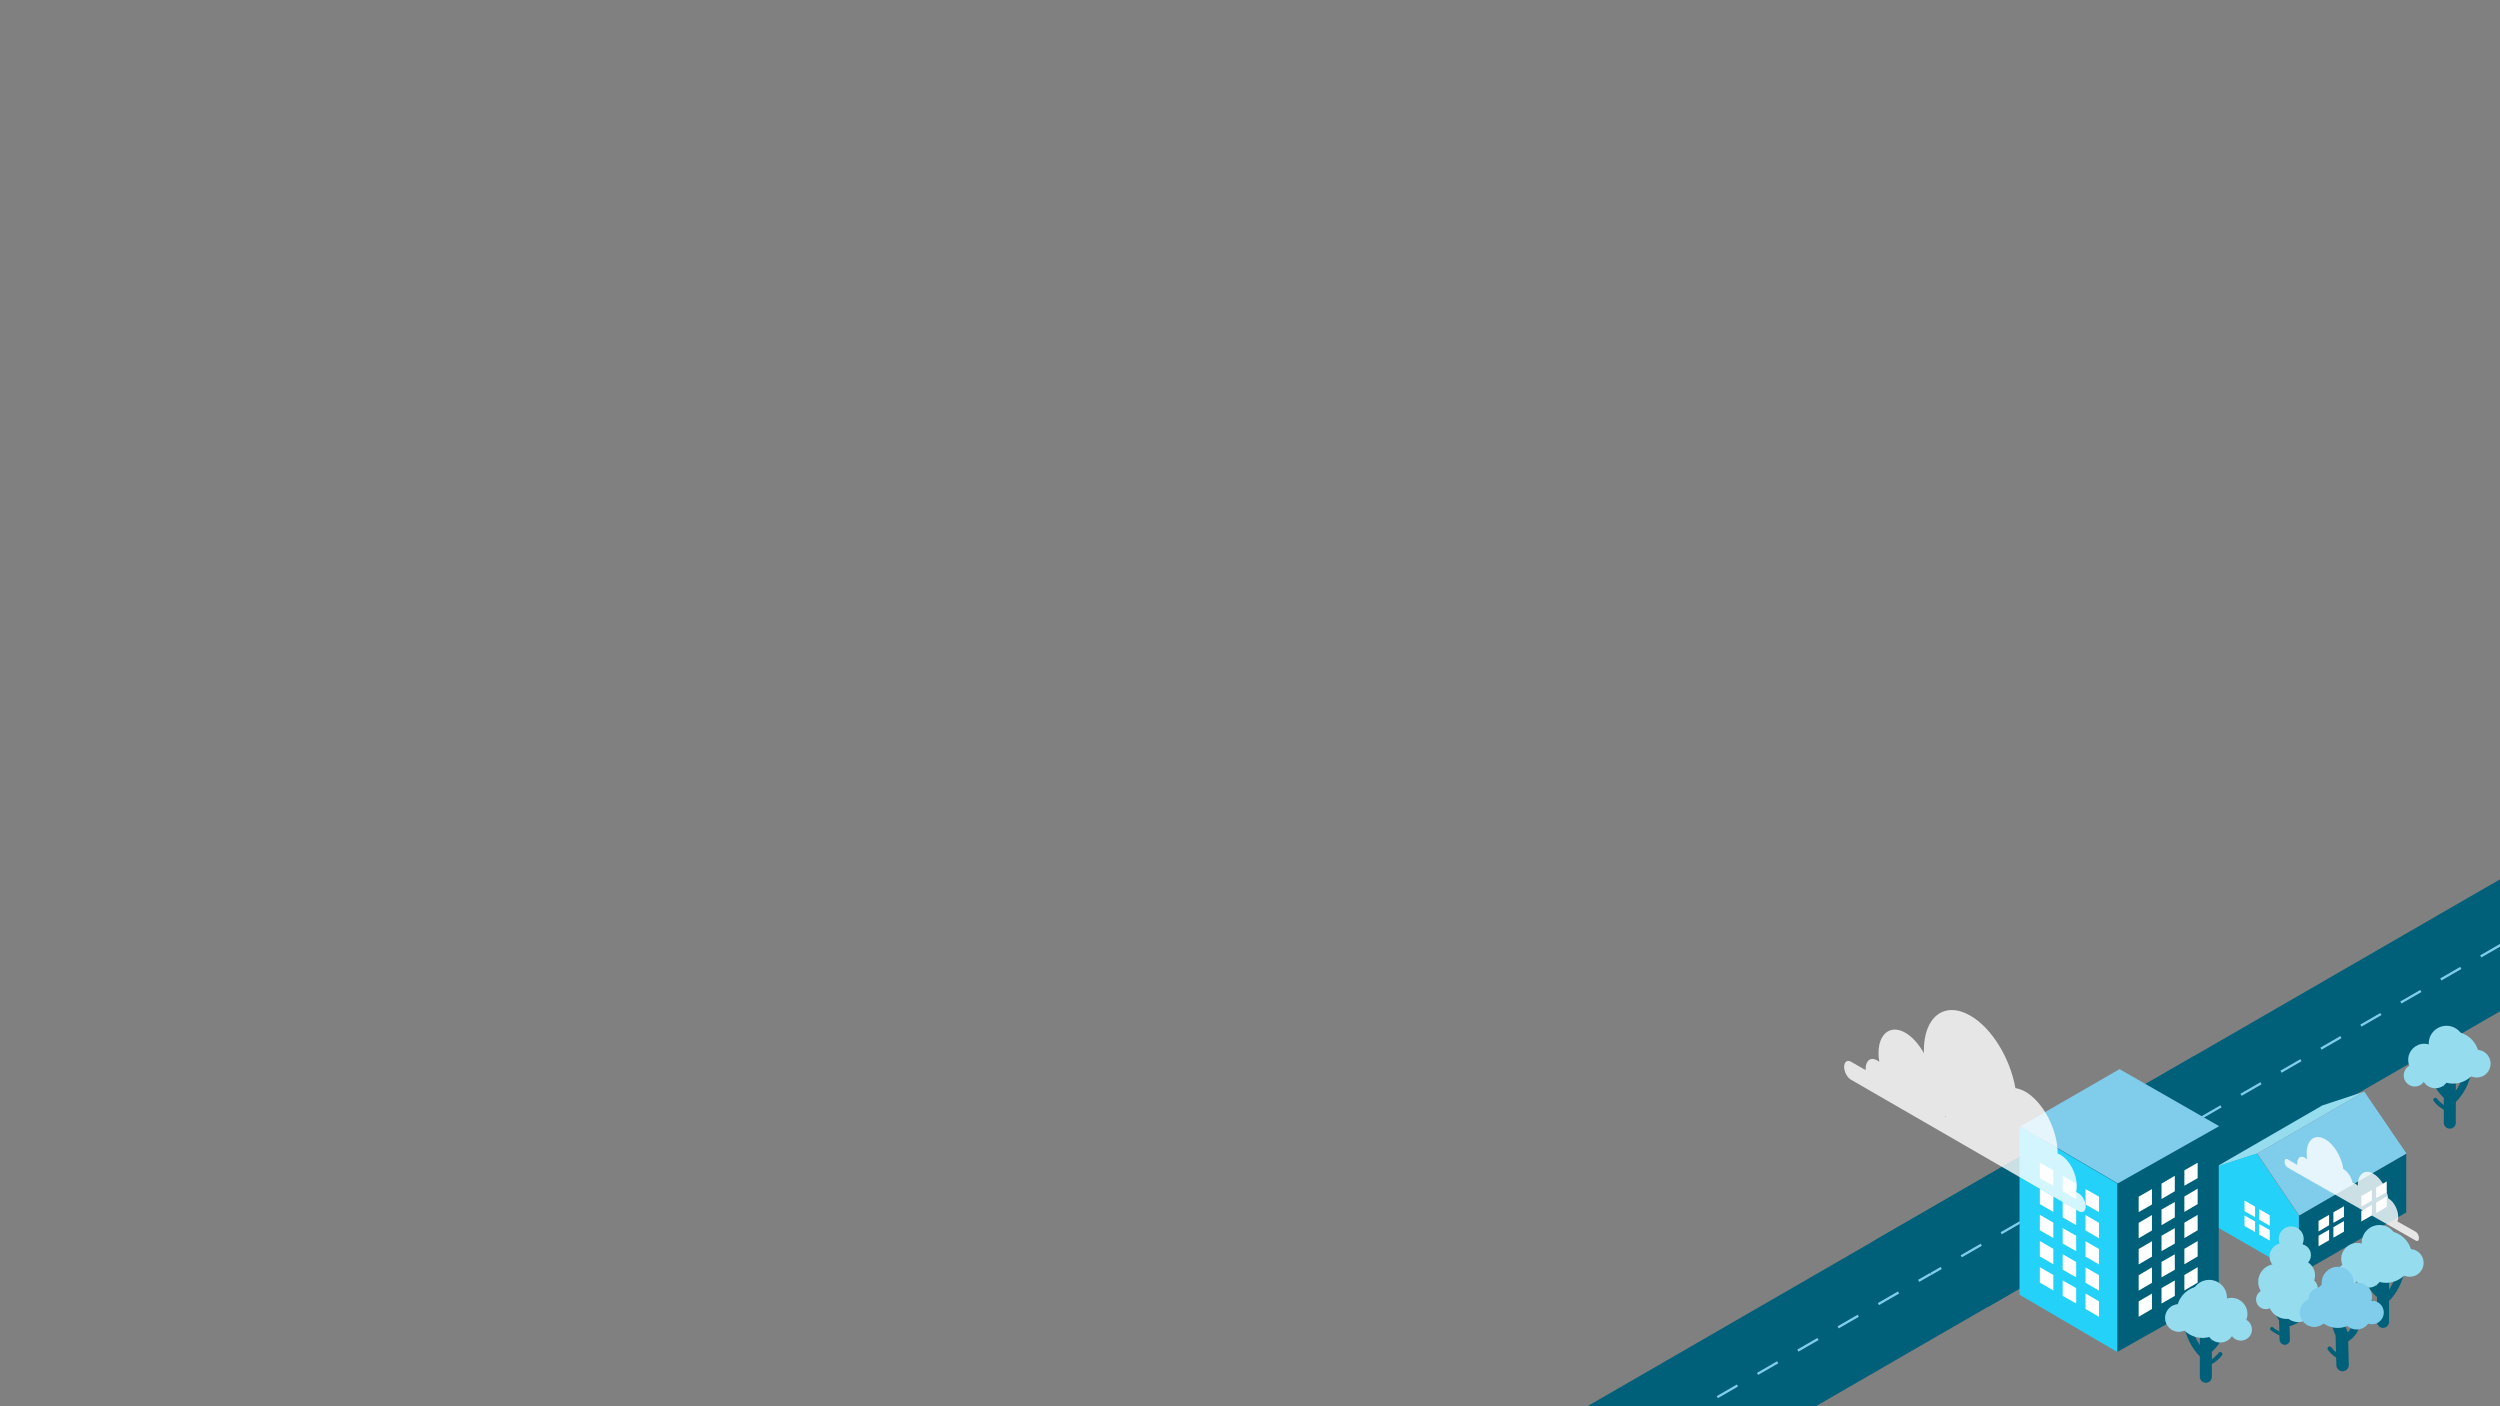 <?xml version="1.0" encoding="utf-8"?>
<!-- Generator: Adobe Illustrator 18.1.1, SVG Export Plug-In . SVG Version: 6.00 Build 0)  -->
<svg version="1.1" id="Calque_1" xmlns="http://www.w3.org/2000/svg" xmlns:xlink="http://www.w3.org/1999/xlink" x="0px" y="0px"
	 viewBox="0 0 1280 720" enable-background="new 0 0 1280 720" xml:space="preserve">
<rect x="0" y="0" width="1280" height="720" fill="#808080" stroke="none"/>
<g>
	<polygon fill="#006079" points="772.3,810.9 1181.8,574.4 1123.3,540.7 713.8,777.1 	"/>
	<g>
		<g>
			
				<line fill="none" stroke="#80CDEB" stroke-width="1.211" stroke-miterlimit="10" x1="1152.6" y1="557.6" x2="1147.3" y2="560.6"/>
			
				<line fill="none" stroke="#80CDEB" stroke-width="1.211" stroke-miterlimit="10" stroke-dasharray="11.905,11.905" x1="1137" y1="566.5" x2="812.3" y2="754"/>
			<line fill="none" stroke="#80CDEB" stroke-width="1.211" stroke-miterlimit="10" x1="807.1" y1="757" x2="801.9" y2="760"/>
		</g>
	</g>
</g>
<g>
	<polygon fill="#006079" points="1017.9,669.1 1427.4,432.7 1368.9,398.9 959.4,635.3 	"/>
	<g>
		<g>
			
				<line fill="none" stroke="#80CDEB" stroke-width="1.211" stroke-miterlimit="10" x1="1398.1" y1="415.8" x2="1392.9" y2="418.8"/>
			
				<line fill="none" stroke="#80CDEB" stroke-width="1.211" stroke-miterlimit="10" stroke-dasharray="11.813,11.813" x1="1382.7" y1="424.7" x2="999" y2="646.2"/>
			<line fill="none" stroke="#80CDEB" stroke-width="1.211" stroke-miterlimit="10" x1="993.9" y1="649.2" x2="988.7" y2="652.2"/>
		</g>
	</g>
</g>
<polygon fill="#95DCEF" points="1189,566 1134.2,597.7 1155.7,590.6 1210.5,558.9 "/>
<polygon fill="#006079" points="1232,620.8 1177,652.4 1177,622.3 1232,590.6 "/>
<g>
	<polygon fill="#FFFFFF" points="1192.5,627.3 1187.1,630.5 1187.1,625.1 1192.5,622 	"/>
	<polygon fill="#FFFFFF" points="1200.1,623 1194.7,626.1 1194.7,620.7 1200.1,617.6 	"/>
	<polygon fill="#FFFFFF" points="1192.5,635 1187.1,638.1 1187.1,632.7 1192.5,629.6 	"/>
	<polygon fill="#FFFFFF" points="1200.1,630.6 1194.7,633.7 1194.7,628.3 1200.1,625.2 	"/>
</g>
<g>
	<polygon fill="#FFFFFF" points="1214.4,614.7 1209,617.8 1209,612.4 1214.4,609.3 	"/>
	<polygon fill="#FFFFFF" points="1222,610.3 1216.6,613.4 1216.6,608 1222,604.9 	"/>
	<polygon fill="#FFFFFF" points="1214.4,622.3 1209,625.4 1209,620 1214.4,616.9 	"/>
	<polygon fill="#FFFFFF" points="1222,617.9 1216.6,621.1 1216.6,615.7 1222,612.5 	"/>
</g>
<polygon fill="#23D1F9" points="1177,652.4 1134,627.6 1134,597.5 1155.5,590.6 1177,622.3 "/>
<line fill="#006079" x1="1062" y1="645" x2="1062" y2="611"/>
<g>
	<polygon fill="#FFFFFF" points="1154.6,623.2 1149.2,620.1 1149.2,614.7 1154.6,617.8 	"/>
	<polygon fill="#FFFFFF" points="1162.1,627.6 1156.7,624.5 1156.7,619.1 1162.1,622.2 	"/>
	<polygon fill="#FFFFFF" points="1154.6,630.8 1149.2,627.7 1149.2,622.3 1154.6,625.4 	"/>
	<polygon fill="#FFFFFF" points="1162.1,635.2 1156.7,632.1 1156.7,626.7 1162.1,629.8 	"/>
</g>
<polygon fill="#80CDEB" points="1232.1,590.6 1177.2,622.3 1155.7,590.6 1210.5,558.9 "/>
<g>
	<polygon fill="#006079" points="1136,662.9 1084,692.2 1084,605.9 1136,576.6 	"/>
	<polygon fill="#FFFFFF" points="1101.8,616.7 1095,620.6 1095,612.7 1101.8,608.8 	"/>
	<polygon fill="#FFFFFF" points="1113.5,609.9 1106.7,613.9 1106.7,606 1113.5,602 	"/>
	<polygon fill="#FFFFFF" points="1125.2,603.2 1118.4,607.1 1118.4,599.2 1125.2,595.3 	"/>
	<polygon fill="#FFFFFF" points="1101.8,630 1095,634 1095,626.1 1101.8,622.1 	"/>
	<polygon fill="#FFFFFF" points="1113.5,623.3 1106.7,627.3 1106.7,619.3 1113.5,615.4 	"/>
	<polygon fill="#FFFFFF" points="1125.2,616.5 1118.4,620.5 1118.4,612.6 1125.2,608.6 	"/>
	<polygon fill="#FFFFFF" points="1101.8,643.4 1095,647.4 1095,639.5 1101.8,635.5 	"/>
	<polygon fill="#FFFFFF" points="1113.5,636.7 1106.7,640.6 1106.7,632.7 1113.5,628.8 	"/>
	<polygon fill="#FFFFFF" points="1125.2,629.9 1118.4,633.9 1118.4,626 1125.2,622 	"/>
	<polygon fill="#FFFFFF" points="1101.8,656.8 1095,660.8 1095,652.9 1101.8,648.9 	"/>
	<polygon fill="#FFFFFF" points="1113.5,650.1 1106.7,654 1106.7,646.1 1113.5,642.2 	"/>
	<polygon fill="#FFFFFF" points="1125.2,643.3 1118.4,647.3 1118.4,639.4 1125.2,635.4 	"/>
	<polygon fill="#FFFFFF" points="1101.8,670.2 1095,674.2 1095,666.3 1101.8,662.3 	"/>
	<polygon fill="#FFFFFF" points="1113.5,663.5 1106.7,667.4 1106.7,659.5 1113.5,655.6 	"/>
	<polygon fill="#FFFFFF" points="1125.2,656.7 1118.4,660.7 1118.4,652.8 1125.2,648.8 	"/>
	<polygon fill="#23D1F9" points="1034,662.9 1084,692.2 1084,605.9 1034,576.6 	"/>
	<polygon fill="#FFFFFF" points="1067.8,616.7 1074.7,620.6 1074.7,612.7 1067.8,608.8 	"/>
	<polygon fill="#FFFFFF" points="1056.1,609.9 1063,613.9 1063,606 1056.1,602 	"/>
	<polygon fill="#FFFFFF" points="1044.4,603.2 1051.3,607.1 1051.3,599.2 1044.4,595.3 	"/>
	<polygon fill="#FFFFFF" points="1067.8,630 1074.7,634 1074.7,626.1 1067.8,622.1 	"/>
	<polygon fill="#FFFFFF" points="1056.1,623.3 1063,627.3 1063,619.3 1056.1,615.4 	"/>
	<polygon fill="#FFFFFF" points="1044.4,616.5 1051.3,620.5 1051.3,612.6 1044.4,608.6 	"/>
	<polygon fill="#FFFFFF" points="1067.8,643.4 1074.7,647.4 1074.7,639.5 1067.8,635.5 	"/>
	<polygon fill="#FFFFFF" points="1056.1,636.7 1063,640.6 1063,632.7 1056.1,628.8 	"/>
	<polygon fill="#FFFFFF" points="1044.4,629.9 1051.3,633.9 1051.3,626 1044.4,622 	"/>
	<polygon fill="#FFFFFF" points="1067.8,656.8 1074.7,660.8 1074.7,652.9 1067.8,648.9 	"/>
	<polygon fill="#FFFFFF" points="1056.1,650.1 1063,654 1063,646.1 1056.1,642.2 	"/>
	<polygon fill="#FFFFFF" points="1044.4,643.3 1051.3,647.3 1051.3,639.4 1044.4,635.4 	"/>
	<polygon fill="#FFFFFF" points="1067.8,670.2 1074.7,674.2 1074.7,666.3 1067.8,662.3 	"/>
	<polygon fill="#FFFFFF" points="1056.1,663.5 1063,667.4 1063,659.5 1056.1,655.6 	"/>
	<polygon fill="#FFFFFF" points="1044.4,656.7 1051.3,660.7 1051.3,652.8 1044.4,648.8 	"/>
	<polygon fill="#80CDEB" points="1085.2,547.4 1034.4,576.7 1084.3,605.9 1136.2,576.6 	"/>
</g>
<path opacity="0.8" fill="#FFFFFF" d="M1064.4,611.1l-1.5-0.9c0.3-0.8,0.4-1.9,0.4-3.1c0-6.1-3.7-13.2-8.3-15.8
	c-0.5-0.3-1-0.5-1.5-0.7c0-0.1,0-0.1,0-0.2c0-12.1-7.4-26.1-16.4-31.4c-1.8-1-3.5-1.6-5.2-1.9c-2.7-15.2-12-30.7-23.1-37.1
	c-13.2-7.6-23.8,0.5-23.8,18c0,0.4,0,0.8,0,1.2c-2.5-4.5-5.8-8.3-9.4-10.4c-7.6-4.4-13.8,0.3-13.8,10.4c0,1.5,0.1,3,0.4,4.5
	c-0.4-0.3-0.7-0.6-1.1-0.8c-3.3-1.9-5.9,0.1-5.9,4.4c0,0.2,0,0.6,0,0.6l-7.5-4.3c-1.9-1.1-3.5,0.1-3.5,2.6c0,2.5,1.5,5.5,3.5,6.6
	l116.7,67.4c1.9,1.1,3.5-0.1,3.5-2.6C1067.8,615.2,1066.3,612.2,1064.4,611.1z M996,571.3c0.1,0.2,0.3,0.4,0.4,0.6l-0.5-0.3
	C996,571.5,996,571.4,996,571.3z"/>
<g>
	<polyline fill="none" stroke="#006079" stroke-width="5.294" stroke-linecap="round" stroke-miterlimit="10" points="
		1166.8,670.8 1169.5,675.3 1169.8,685.9 	"/>
	<path fill="none" stroke="#006079" stroke-width="3.515" stroke-linecap="round" stroke-miterlimit="10" d="M1171.8,677.3
		c0,0,5.8-1.4,7.4-5.3"/>
	<path fill="none" stroke="#006079" stroke-width="1.815" stroke-linecap="round" stroke-miterlimit="10" d="M1163.2,680.3
		c0,0,1.9,1.9,6,3.2"/>
	<circle fill="#95DCEF" cx="1165.3" cy="656.3" r="9.1"/>
	<circle fill="#95DCEF" cx="1170.8" cy="665.7" r="9.6"/>
	<circle fill="#95DCEF" cx="1173.1" cy="634.3" r="6.4"/>
	<circle fill="#95DCEF" cx="1177.5" cy="652.9" r="7.8"/>
	<circle fill="#95DCEF" cx="1184.3" cy="665.3" r="5.2"/>
	<circle fill="#95DCEF" cx="1181.5" cy="659.6" r="5.2"/>
	<circle fill="#95DCEF" cx="1160.1" cy="665.3" r="5"/>
	<circle fill="#95DCEF" cx="1168.8" cy="643.3" r="6.8"/>
	<circle fill="#95DCEF" cx="1176.7" cy="668.5" r="8.4"/>
	<circle fill="#95DCEF" cx="1177.5" cy="642.6" r="5.7"/>
</g>
<g>
	
		<line fill="none" stroke="#006079" stroke-width="6.156" stroke-linecap="round" stroke-miterlimit="10" x1="1220.1" y1="655.2" x2="1220.1" y2="676.8"/>
	<path fill="none" stroke="#006079" stroke-width="3.752" stroke-linecap="round" stroke-miterlimit="10" d="M1221.9,664.7
		c0,0,4.3-3.8,6.6-11.2"/>
	<path fill="none" stroke="#006079" stroke-width="3.752" stroke-linecap="round" stroke-miterlimit="10" d="M1217.7,662.2
		c0,0-4.3-3.8-6.6-11.2"/>
	<path fill="none" stroke="#006079" stroke-width="2.111" stroke-linecap="round" stroke-miterlimit="10" d="M1212.6,665.1
		c0,0,1.8,2.7,5.7,4.6"/>
	<circle fill="#95DCEF" cx="1221.7" cy="643.5" r="13.3"/>
	<circle fill="#95DCEF" cx="1218.3" cy="636.3" r="9.1"/>
	<circle fill="#95DCEF" cx="1206.9" cy="644.6" r="8.2"/>
	<circle fill="#95DCEF" cx="1202.1" cy="652.6" r="5.7"/>
	<circle fill="#95DCEF" cx="1212.6" cy="652.2" r="7.1"/>
	<circle fill="#95DCEF" cx="1233.8" cy="646.6" r="7.1"/>
</g>
<g>
	
		<line fill="none" stroke="#006079" stroke-width="6.156" stroke-linecap="round" stroke-miterlimit="10" x1="1254.3" y1="553.2" x2="1254.3" y2="574.8"/>
	<path fill="none" stroke="#006079" stroke-width="3.752" stroke-linecap="round" stroke-miterlimit="10" d="M1256.2,562.7
		c0,0,4.3-3.8,6.6-11.2"/>
	<path fill="none" stroke="#006079" stroke-width="3.752" stroke-linecap="round" stroke-miterlimit="10" d="M1252,560.2
		c0,0-4.3-3.8-6.6-11.2"/>
	<path fill="none" stroke="#006079" stroke-width="2.111" stroke-linecap="round" stroke-miterlimit="10" d="M1246.9,563.1
		c0,0,1.8,2.7,5.7,4.6"/>
	<circle fill="#95DCEF" cx="1256" cy="541.5" r="13.3"/>
	<circle fill="#95DCEF" cx="1252.6" cy="534.3" r="9.1"/>
	<circle fill="#95DCEF" cx="1241.2" cy="542.6" r="8.2"/>
	<circle fill="#95DCEF" cx="1236.4" cy="550.6" r="5.7"/>
	<circle fill="#95DCEF" cx="1246.9" cy="550.1" r="7.1"/>
	<circle fill="#95DCEF" cx="1268.1" cy="544.6" r="7.1"/>
</g>
<g>
	<polyline fill="none" stroke="#006079" stroke-width="6.394" stroke-linecap="round" stroke-miterlimit="10" points="
		1196.4,676.5 1199,683.2 1199.4,698.9 	"/>
	<path fill="none" stroke="#006079" stroke-width="3.787" stroke-linecap="round" stroke-miterlimit="10" d="M1199.5,686.1
		c0,0,5.1-1.9,6.5-7"/>
	<path fill="none" stroke="#006079" stroke-width="2.192" stroke-linecap="round" stroke-miterlimit="10" d="M1192.8,690.5
		c0,0,1.8,2.8,5.9,4.8"/>
	<circle fill="#80CDEB" cx="1196.9" cy="667.3" r="12.6"/>
	<circle fill="#80CDEB" cx="1196.9" cy="656.8" r="8.2"/>
	<circle fill="#80CDEB" cx="1207.1" cy="664.1" r="7.4"/>
	<circle fill="#80CDEB" cx="1214.5" cy="672" r="6"/>
	<circle fill="#80CDEB" cx="1188" cy="665.1" r="6"/>
	<circle fill="#80CDEB" cx="1206.6" cy="673.3" r="7.4"/>
	<circle fill="#80CDEB" cx="1184.9" cy="672" r="7.4"/>
</g>
<g>
	
		<line fill="none" stroke="#006079" stroke-width="6.156" stroke-linecap="round" stroke-miterlimit="10" x1="1129.4" y1="683.4" x2="1129.4" y2="704.9"/>
	<path fill="none" stroke="#006079" stroke-width="3.752" stroke-linecap="round" stroke-miterlimit="10" d="M1127.5,692.9
		c0,0-4.3-3.8-6.6-11.2"/>
	<path fill="none" stroke="#006079" stroke-width="3.752" stroke-linecap="round" stroke-miterlimit="10" d="M1131.7,690.3
		c0,0,4.3-3.8,6.6-11.2"/>
	<path fill="none" stroke="#006079" stroke-width="2.111" stroke-linecap="round" stroke-miterlimit="10" d="M1136.8,693.3
		c0,0-1.8,2.7-5.7,4.6"/>
	<circle fill="#95DCEF" cx="1127.7" cy="671.7" r="13.3"/>
	<circle fill="#95DCEF" cx="1131.1" cy="664.4" r="9.1"/>
	<circle fill="#95DCEF" cx="1142.5" cy="672.7" r="8.2"/>
	<circle fill="#95DCEF" cx="1147.3" cy="680.7" r="5.7"/>
	<circle fill="#95DCEF" cx="1136.8" cy="680.3" r="7.1"/>
	<circle fill="#95DCEF" cx="1115.6" cy="674.8" r="7.1"/>
</g>
<path opacity="0.8" fill="#FFFFFF" d="M1236.9,630.7C1236.9,630.7,1236.9,630.7,1236.9,630.7l-9.4-5.3c0.2-0.6,0.4-1.4,0.4-2.3
	c0-3.6-2.2-7.8-4.9-9.4c-0.1,0-0.1-0.1-0.2-0.1c-0.8-5.2-3.9-10.6-7.7-12.7c-4.3-2.5-7.9,0.2-7.9,5.9c0,0.1,0,0.2,0,0.3
	c-0.4-0.4-0.8-0.8-1.3-1c-0.5-0.3-0.9-0.4-1.4-0.5c-0.6-2.9-2.4-5.7-4.5-6.9c-0.1,0-0.2-0.1-0.2-0.1c-0.9-6.2-4.7-12.7-9.3-15.3
	c-5.2-3-9.5,0.2-9.5,7.2c0,1,0.1,2.1,0.3,3.2c-0.4-0.4-0.8-0.8-1.3-1c-2.1-1.2-3.8,0.1-3.8,2.9c0,0.3,0,0.6,0.1,0.9l-5-2.9
	c-0.9-0.5-1.6,0-1.6,1.2c0,1.2,0.7,2.5,1.6,3c0,0,0,0,0,0l65.6,37.4c0.9,0.5,1.6,0,1.6-1.2C1238.5,632.6,1237.8,631.2,1236.9,630.7z
	"/>
</svg>
